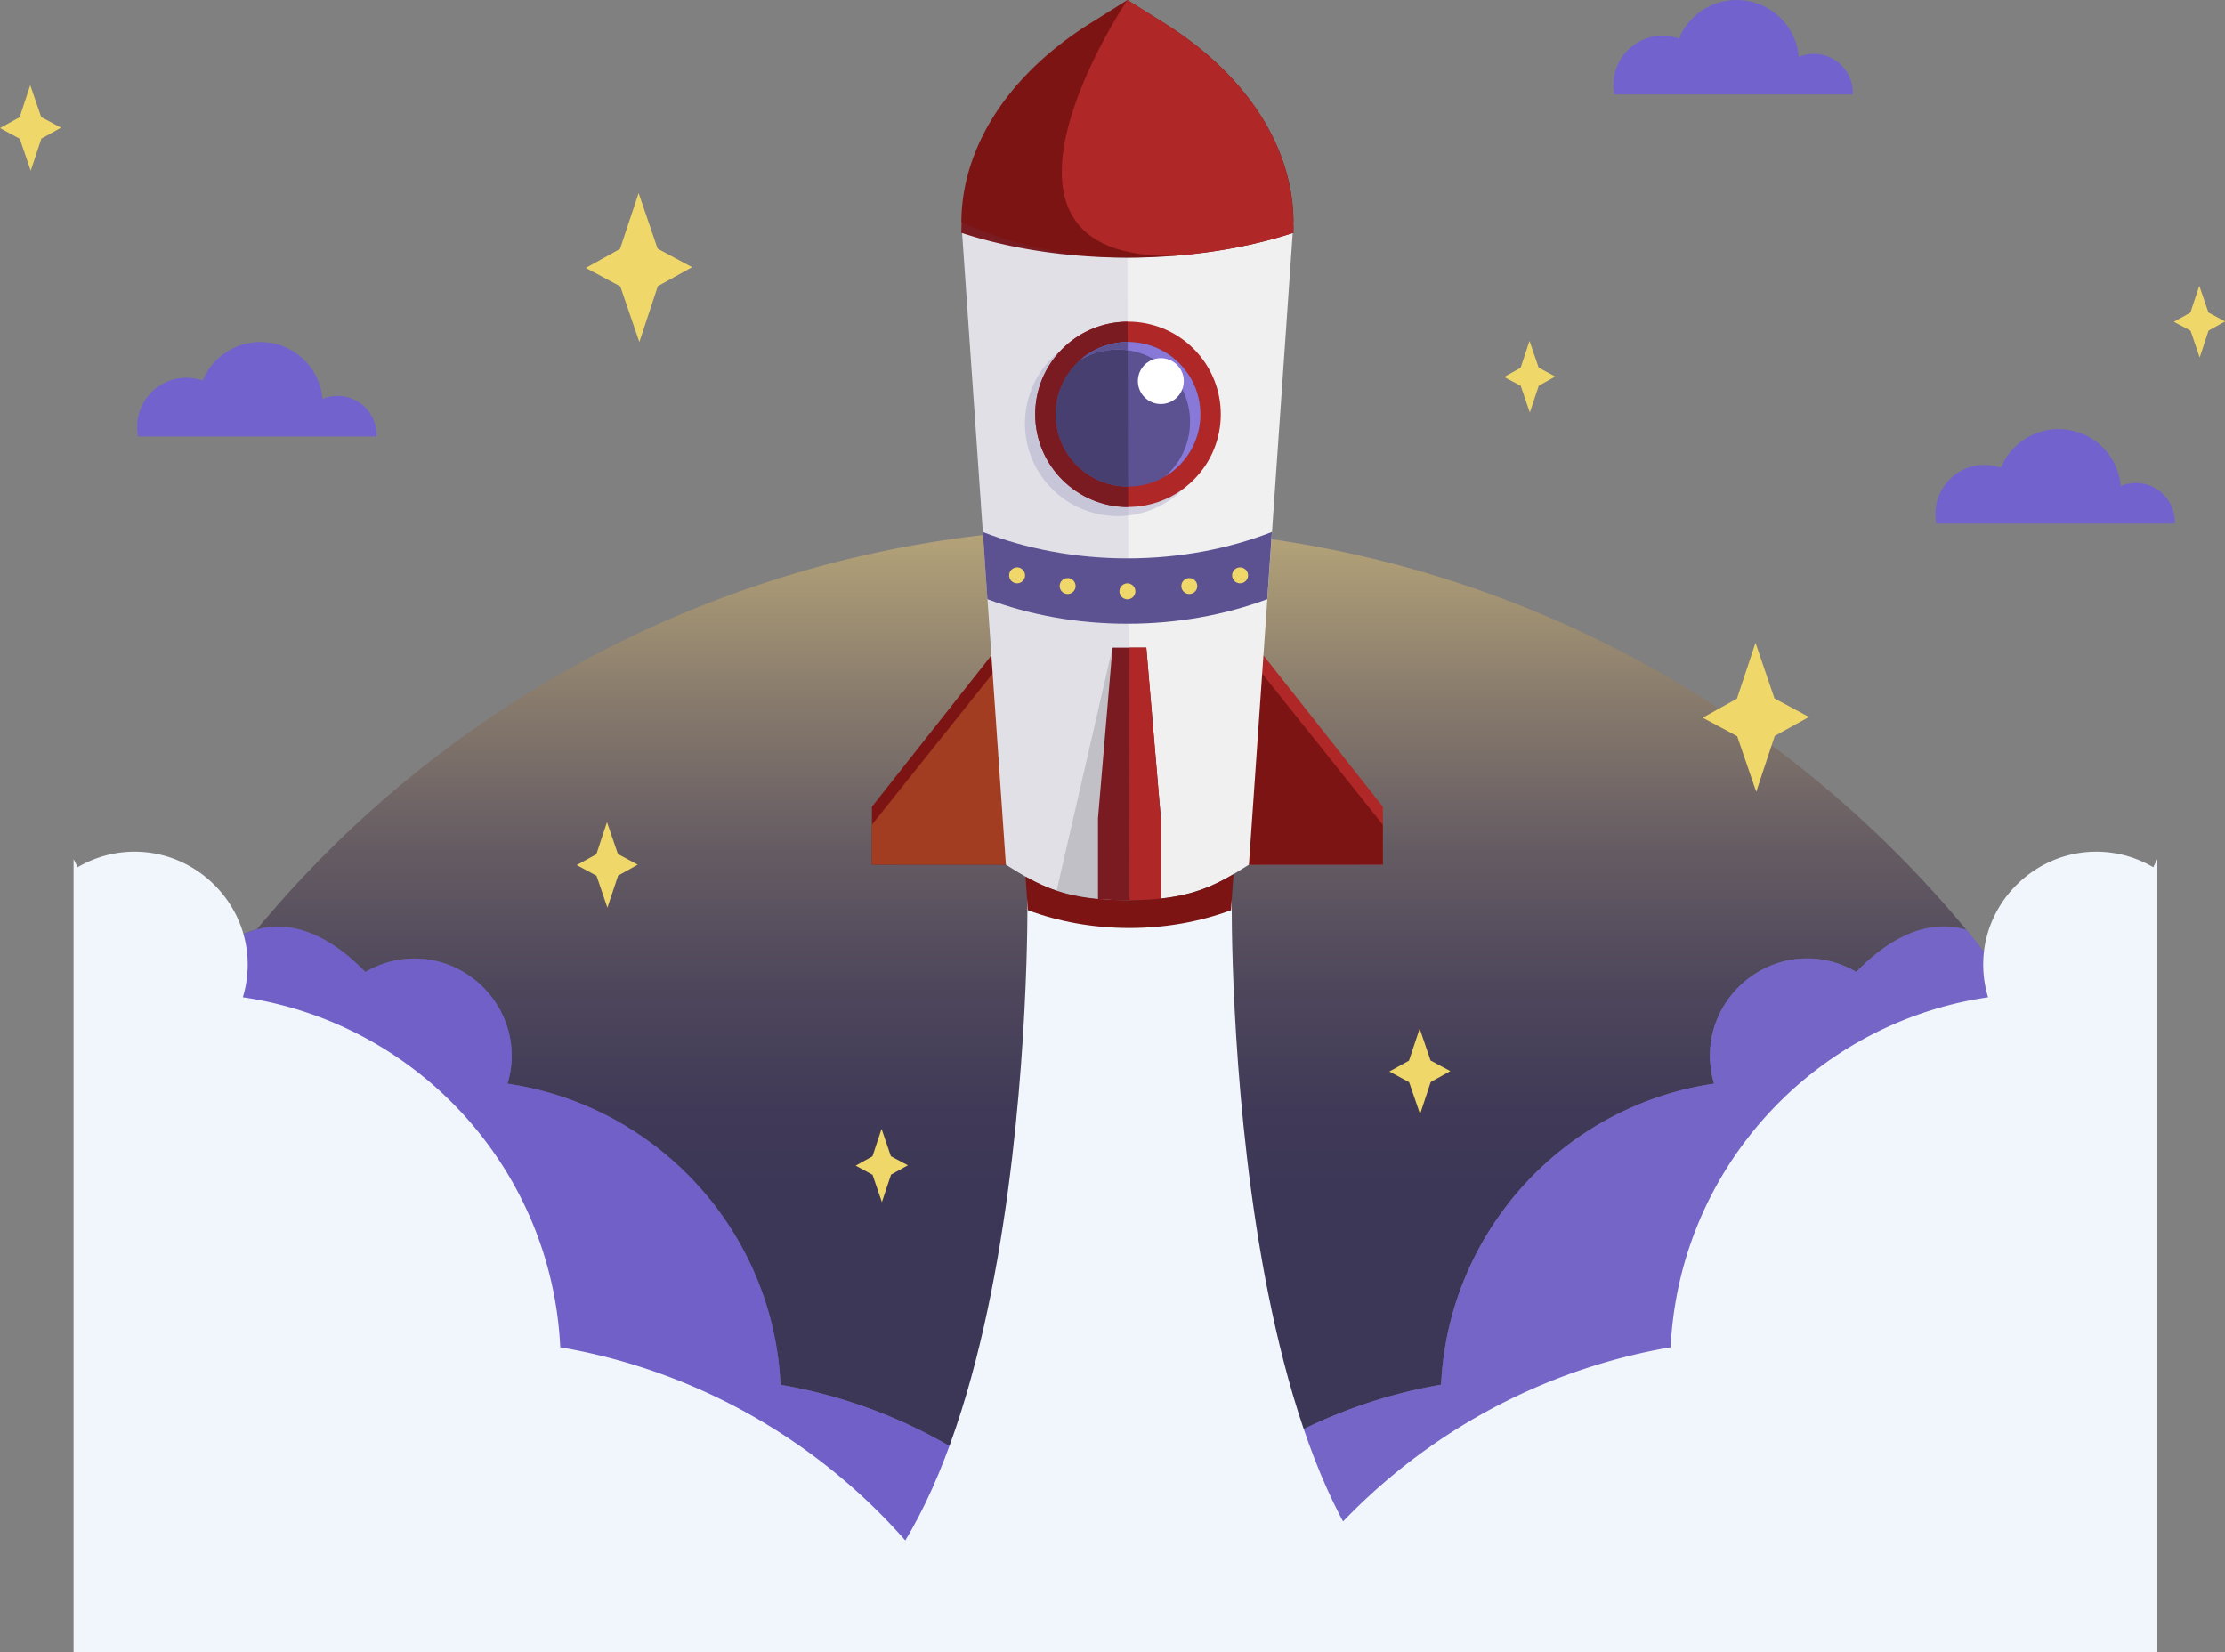 <svg width="792" height="588" fill="none" xmlns="http://www.w3.org/2000/svg"><rect width="100%" height="100%" fill="#808080" stroke="none"/><g clip-path="url(#a)"><path d="M82.001 334.888v7.699a455.98 455.98 0 0 1 9.384-11.823c-4.476 1.211-7.68 3.201-9.384 4.095v.029ZM82.001 582.002v4.181h325.231c-.751-1.413-1.617-2.797-2.396-4.181H82.001Z" fill="#5C5291"/><path d="M277.85 492.874c-2.599-54.757-43.917-99.365-97.188-107.15a34.335 34.335 0 0 0 1.443-11.736c-.895-18.022-15.996-32.583-34.07-32.814a34.155 34.155 0 0 0-17.96 4.786c-16.573-16.926-29.999-17.502-38.661-15.138a374.81 374.81 0 0 0-9.384 11.822v239.445h322.834c-26.419-46.251-72.53-79.815-126.985-89.157l-.029-.058Z" fill="#5C5291"/><path opacity=".9" d="M512.967 492.874c2.598-54.758 43.916-99.365 97.188-107.15a34.336 34.336 0 0 1-1.444-11.736c.895-18.022 15.996-32.584 34.071-32.814a34.154 34.154 0 0 1 17.959 4.786c16.92-17.301 30.577-17.502 39.21-14.994-72.414-87.427-181.845-143.136-304.355-143.136-122.51 0-231.797 55.651-304.211 142.992 8.662-2.336 22.088-1.788 38.661 15.138 5.255-3.085 11.405-4.873 17.96-4.786 18.074.259 33.175 14.792 34.07 32.814a34.311 34.311 0 0 1-1.443 11.736c53.3 7.814 94.589 52.421 97.188 107.15 48.45 8.304 90.258 35.813 117.515 74.336 27.257-38.552 69.123-66.032 117.602-74.336h.029Z" fill="url(#b)"/><path d="M404.864 582.002c-2.916-5.103-6.121-10.034-9.499-14.792-4.302 6.084-8.258 12.399-11.809 19.002h325.231v-4.181H404.835l.029-.029Z" fill="#5C5291"/><path opacity=".9" d="M708.816 582.002V342.039a406.406 406.406 0 0 0-8.864-11.13c-8.634-2.509-22.291-2.307-39.211 14.994-5.255-3.086-11.405-4.873-17.959-4.787-18.075.26-33.176 14.792-34.071 32.814a34.333 34.333 0 0 0 1.444 11.736c-53.301 7.814-94.59 52.422-97.188 107.15-48.479 8.305-90.345 35.813-117.602 74.336 3.378 4.787 6.583 9.689 9.499 14.793h303.952v.057Z" fill="#7262CD"/><path d="M767.92 305.793c-.491.952-.982 1.904-1.444 2.884-6.121-3.604-13.253-5.652-20.876-5.536-21.019.288-38.575 17.185-39.614 38.148a40.4 40.4 0 0 0 1.675 13.668c-61.934 9.054-109.951 60.928-112.982 124.566-65.226 11.188-120.23 52.191-150.402 108.506H767.92V305.793Z" fill="#F1F6FC"/><path opacity=".9" d="M82.001 586.212h325.231c-25.957-48.442-73.281-83.736-129.382-93.338-2.599-54.758-43.917-99.365-97.188-107.15a34.335 34.335 0 0 0 1.443-11.736c-.895-18.022-15.996-32.584-34.07-32.814a34.157 34.157 0 0 0-17.96 4.786c-25.148-25.691-43.079-13.667-48.045-11.043v251.324l-.029-.029Z" fill="#7262CD"/><path d="m438.416 319.923-36.352 6.228-36.352-6.228S368.715 572.631 271.151 588h261.854c-97.563-15.34-94.561-268.077-94.561-268.077h-.028Z" fill="#F1F6FC"/><path d="M444.277 307.725h47.958v-20.588l-47.958-60.784v81.372Z" fill="#AF2727"/><path d="m444.277 233.476 47.958 60.063v14.186l-47.958.029v-74.278ZM358.349 307.725h-47.988v-20.588l47.988-60.784v81.372Z" fill="#7D1414"/><path d="m358.349 233.476-47.988 60.063v14.186l47.988.029v-74.278Z" fill="#A33D21"/><path d="M401.313 91.695c-21.684 0-41.925-4.614-59.104-12.63l15.851 228.689c12.56 8.016 21.569 12.63 43.253 12.63s30.692-4.614 43.252-12.63l15.852-228.689c-17.18 8.016-37.42 12.63-59.104 12.63Z" fill="#F0F0F0"/><path d="m349.832 189.358 1.645 23.904c15.015 5.594 31.906 8.737 49.807 8.737 17.902 0 34.793-3.143 49.807-8.737l1.646-23.904c-15.419 5.998-32.916 9.372-51.453 9.372-18.537 0-36.034-3.403-51.452-9.372Z" fill="#5C5291"/><path d="M430.022 158.25c4.171-17.736-6.843-35.491-24.602-39.657-17.76-4.166-35.538 6.834-39.71 24.569-4.172 17.736 6.842 35.49 24.602 39.657 17.759 4.166 35.538-6.834 39.71-24.569Z" fill="#61579C" opacity=".2"/><path d="M424.877 170.79c12.899-12.882 12.899-33.768 0-46.651-12.9-12.882-33.814-12.882-46.714 0-12.899 12.883-12.899 33.769 0 46.651 12.9 12.882 33.814 12.882 46.714 0Z" fill="#AF2727"/><path d="m401.573 180.448-.202-65.945c-18.191.087-32.887 14.821-32.887 32.987 0 18.166 14.783 32.987 33.031 32.987h.058v-.029Z" fill="#7D1414"/><path d="M427.016 151.304c2.119-14.046-7.565-27.149-21.63-29.266-14.065-2.117-27.186 7.554-29.306 21.6-2.119 14.047 7.565 27.15 21.63 29.267 14.065 2.117 27.186-7.554 29.306-21.601Z" fill="#5C5291"/><path d="m401.544 173.182-.145-51.441c-14.176.057-25.639 11.562-25.639 25.72s11.52 25.721 25.755 25.721h.029Z" fill="#443D6B"/><path d="M401.515 121.741c-6.468 0-12.358 2.393-16.891 6.315a25.689 25.689 0 0 1 13.224-3.634c14.235 0 25.755 11.505 25.755 25.721 0 7.757-3.436 14.706-8.864 19.406 7.507-4.498 12.531-12.687 12.531-22.088 0-14.215-11.52-25.72-25.755-25.72Z" fill="#8879D9"/><path d="M401.4 121.741a25.624 25.624 0 0 0-16.776 6.315 25.689 25.689 0 0 1 13.224-3.634c1.213 0 2.397.116 3.58.289v-2.941l-.028-.029Z" fill="#5C5291"/><path d="m401.313 0-13.34 8.362c-27.574 17.301-44.234 41.609-45.678 67.474a62.747 62.747 0 0 0-.086 3.23v3.805c17.179 5.594 37.42 8.824 59.104 8.824 21.684 0 41.924-3.23 59.104-8.824v-3.806c0-1.038-.029-2.105-.087-3.23-1.415-25.864-18.103-50.172-45.678-67.473L401.313 0Z" fill="#7D1414"/><path d="M418.175 91.032c15.303-1.212 29.595-4.037 42.213-8.16v-3.807c0-1.038-.029-2.105-.087-3.23-1.414-25.864-18.103-50.172-45.677-67.473L401.284 0s-62.396 92.56 16.891 91.032Z" fill="#AF2727"/><path d="M390.832 319.951 396 230.506l-19.894 86.533c4.245 1.413 8.98 2.393 14.726 2.912Z" fill="#CCC"/><path d="M413.209 291.29h-22.377L396 230.506h12.04l5.169 60.784ZM413.209 291.29h-22.377v28.719c3.436.231 6.929.375 10.481.375 4.013 0 7.998-.173 11.925-.461V291.29h-.029Z" fill="#7D1414"/><path d="M402.035 320.384c3.782 0 7.507-.173 11.203-.461V291.29h-11.203v29.094ZM402.035 291.29h11.174l-5.169-60.784h-6.005v60.784Z" fill="#AF2727"/><path d="M401.313 320.384c-17.497 0-26.737-3.028-36.265-8.391l.837 11.966c10.914 4.066 23.186 6.344 36.15 6.344 12.964 0 25.264-2.278 36.149-6.344l.896-12.831c-10.077 5.911-19.346 9.256-37.767 9.256Z" fill="#7D1414"/><path d="M401.313 91.695c-21.684 0-41.925-4.614-59.104-12.63l15.851 228.689c12.56 8.016 21.569 12.63 43.253 12.63h.693l-.693-228.69Z" fill="#61579C" opacity=".1"/><path d="M26.189 305.793c.49.952.981 1.904 1.443 2.884 6.121-3.604 13.253-5.652 20.876-5.536 21.02.288 38.575 17.185 39.614 38.148a40.417 40.417 0 0 1-1.674 13.668c61.933 9.054 109.95 60.928 112.981 124.566 65.226 11.188 120.23 52.191 150.403 108.506H26.188V305.793Z" fill="#F1F6FC"/><path d="M413.209 143.799c4.513 0 8.171-3.653 8.171-8.16s-3.658-8.16-8.171-8.16-8.171 3.653-8.171 8.16 3.658 8.16 8.171 8.16Z" fill="#fff"/><path d="M774.099 186.36c0-.202.029-.404.029-.606 0-7.641-6.208-13.841-13.86-13.841-1.905 0-3.724.375-5.37 1.096-.982-11.361-10.51-20.271-22.117-20.271a22.166 22.166 0 0 0-20.529 13.726 17.684 17.684 0 0 0-5.833-1.01c-9.672 0-17.497 7.815-17.497 17.474 0 1.182.115 2.336.346 3.432h84.86-.029ZM659.5 33.621c0-.201.028-.403.028-.605 0-7.641-6.207-13.84-13.859-13.84-1.906 0-3.725.374-5.37 1.095C639.317 8.91 629.789 0 618.182 0a22.166 22.166 0 0 0-20.529 13.725 17.7 17.7 0 0 0-5.833-1.009c-9.673 0-17.497 7.814-17.497 17.474 0 1.182.115 2.336.346 3.431h84.859-.028ZM134.002 155.362c0-.202.029-.404.029-.605 0-7.642-6.208-13.841-13.859-13.841-1.906 0-3.725.375-5.371 1.096-.982-11.361-10.51-20.271-22.117-20.271a22.166 22.166 0 0 0-20.529 13.725 17.706 17.706 0 0 0-5.832-1.009c-9.673 0-17.498 7.814-17.498 17.474 0 1.182.116 2.335.347 3.431h84.859-.029Z" fill="#7262CD"/><path d="M401.313 213.291a2.828 2.828 0 0 0 2.829-2.826 2.827 2.827 0 0 0-2.829-2.825 2.828 2.828 0 0 0-2.83 2.825 2.828 2.828 0 0 0 2.83 2.826ZM423.343 211.417a2.828 2.828 0 0 0 2.83-2.826 2.828 2.828 0 0 0-2.83-2.826 2.828 2.828 0 0 0-2.83 2.826 2.828 2.828 0 0 0 2.83 2.826ZM444.248 204.785a2.833 2.833 0 0 1-2.83 2.826 2.833 2.833 0 0 1-2.83-2.826 2.833 2.833 0 0 1 2.83-2.826 2.833 2.833 0 0 1 2.83 2.826ZM362.045 207.611a2.828 2.828 0 0 0 2.829-2.826 2.828 2.828 0 0 0-2.829-2.826 2.828 2.828 0 0 0-2.83 2.826 2.828 2.828 0 0 0 2.83 2.826ZM380.033 211.417a2.828 2.828 0 0 0 2.83-2.826 2.828 2.828 0 0 0-2.83-2.826 2.828 2.828 0 0 0-2.83 2.826 2.828 2.828 0 0 0 2.83 2.826ZM227.581 121.741l-6.785-19.81-12.272-6.574 12.185-6.776 6.612-19.868 6.756 19.781 12.272 6.603-12.185 6.748-6.583 19.896ZM625.14 281.832l-6.785-19.81-12.272-6.574 12.185-6.776 6.612-19.868 6.757 19.781 12.271 6.603-12.185 6.748-6.583 19.896ZM216.205 323.066l-3.869-11.361-7.045-3.807 6.987-3.863 3.782-11.419 3.898 11.361 7.045 3.777-6.987 3.893-3.811 11.419ZM10.943 60.755l-3.898-11.36L0 45.587l6.987-3.864 3.783-11.419 3.898 11.361 7.045 3.778-6.988 3.892-3.782 11.419ZM505.488 396.537l-3.898-11.361-7.045-3.806 6.988-3.864 3.811-11.419 3.869 11.361 7.045 3.777-6.987 3.893-3.783 11.419ZM544.554 146.827l-3.234-9.487-5.919-3.172 5.862-3.258 3.176-9.573 3.263 9.515 5.89 3.172-5.862 3.259-3.176 9.544ZM782.991 127.219l-3.262-9.515-5.919-3.172 5.861-3.258 3.176-9.545 3.263 9.516 5.89 3.172-5.861 3.258-3.148 9.544ZM313.913 427.851l-3.321-9.717-6.006-3.258 5.977-3.316 3.234-9.775 3.321 9.746 6.034 3.229-5.977 3.316-3.262 9.775Z" fill="#F0D769"/></g><defs><linearGradient id="b" x1="395.683" y1="-177.132" x2="395.683" y2="430.619" gradientUnits="userSpaceOnUse"><stop offset=".5" stop-color="#FCE28B"/><stop offset=".53" stop-color="#E8D085"/><stop offset=".62" stop-color="#B19F75"/><stop offset=".71" stop-color="#847669"/><stop offset=".79" stop-color="#61575F"/><stop offset=".87" stop-color="#484057"/><stop offset=".94" stop-color="#393253"/><stop offset="1" stop-color="#342E52"/></linearGradient><clipPath id="a"><path fill="#fff" d="M0 0h792v588H0z"/></clipPath></defs></svg>
